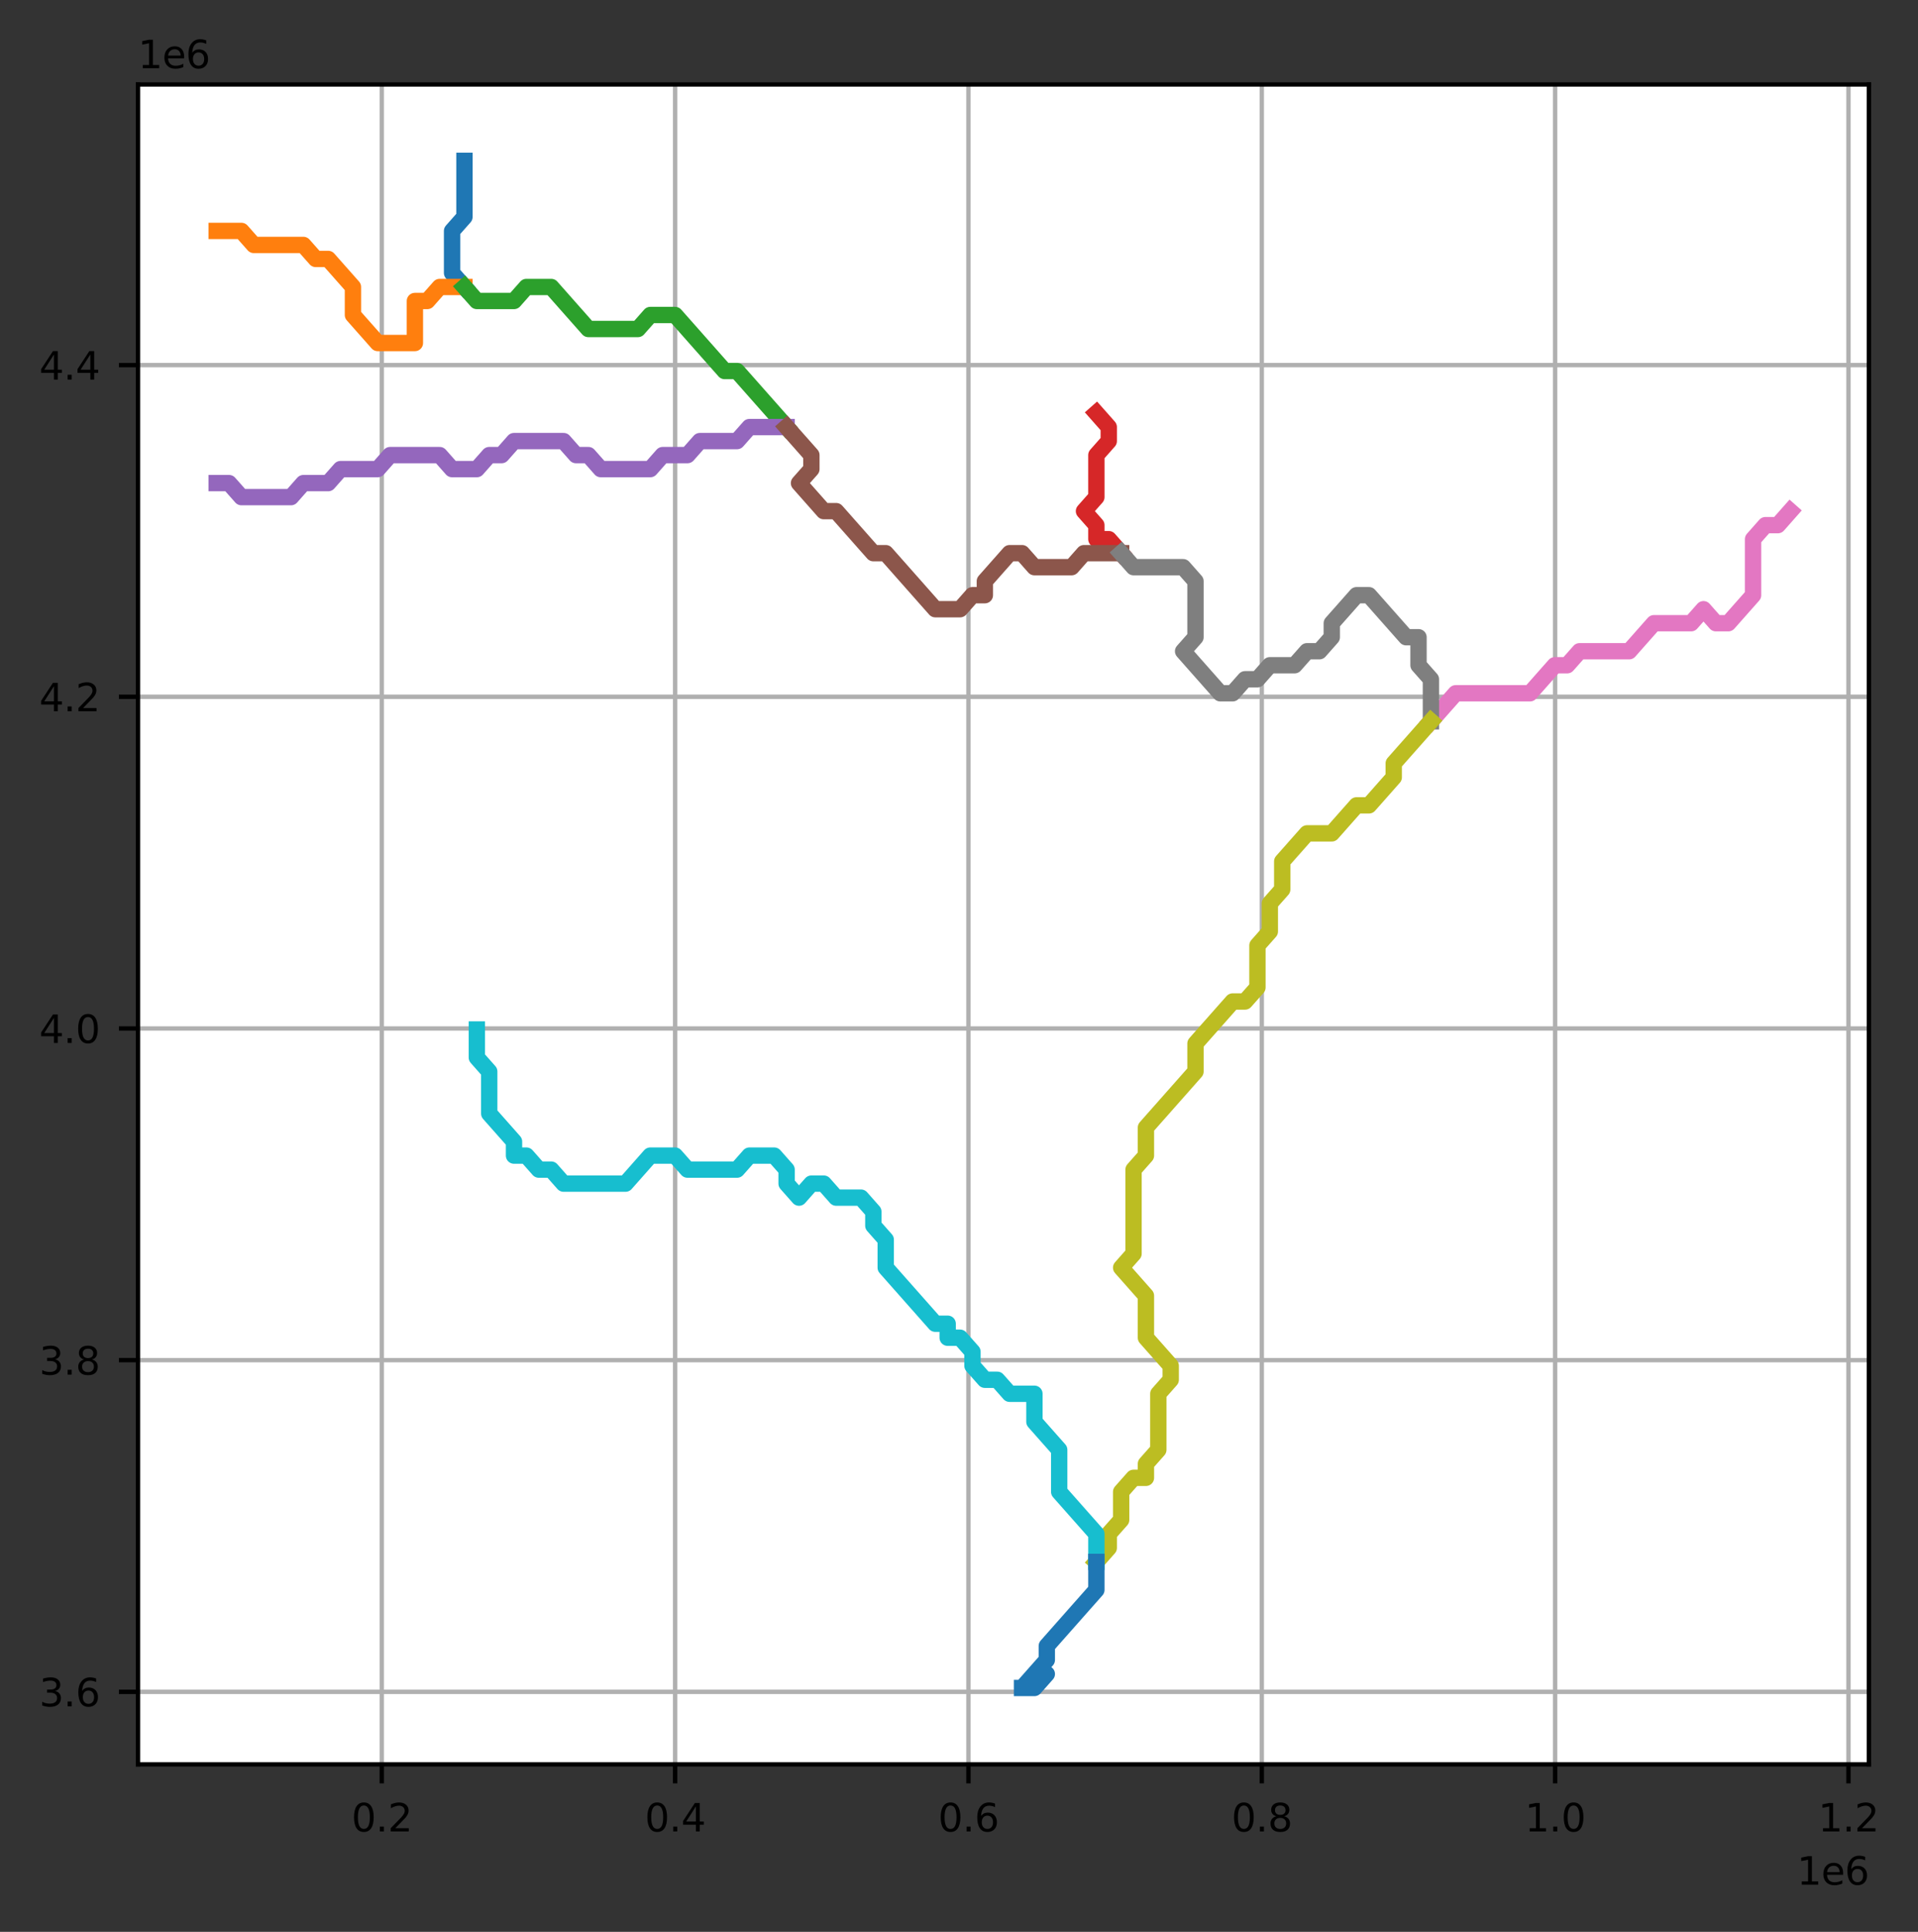 <?xml version="1.0" encoding="utf-8" standalone="no"?>
<!DOCTYPE svg PUBLIC "-//W3C//DTD SVG 1.1//EN"
  "http://www.w3.org/Graphics/SVG/1.1/DTD/svg11.dtd">
<svg height="354.668pt" version="1.1" viewBox="0 0 352.165 354.668" width="352.165pt" xmlns="http://www.w3.org/2000/svg" xmlns:xlink="http://www.w3.org/1999/xlink">
 <rect x="0" y="0" width="352.165" height="354.668" fill="#333333" stroke="none"/>
 <defs>
  <style type="text/css">*{stroke-linecap:butt;stroke-linejoin:round;}</style>
 </defs>
 <g id="figure_1">
  <g id="patch_1">
   <path d="M 0 354.668 
L 352.165 354.668 
L 352.165 0 
L 0 0 
z
" style="fill:none;"/>
  </g>
  <g id="axes_1">
   <g id="patch_2">
    <path d="M 25.332 323.919 
L 343.152 323.919 
L 343.152 15.519 
L 25.332 15.519 
z
" style="fill:#ffffff;"/>
   </g>
   <g id="matplotlib.axis_1">
    <g id="xtick_1">
     <g id="line2d_1">
      <path clip-path="url(#p0d6609235e)" d="M 70.097 323.919 
L 70.097 15.519 
" style="fill:none;stroke:#b0b0b0;stroke-linecap:square;stroke-width:0.8;"/>
     </g>
     <g id="line2d_2">
      <defs>
       <path d="M 0 0 
L 0 3.5 
" id="ma30e18cf3f" style="stroke:#000000;stroke-width:0.8;"/>
      </defs>
      <g>
       <use style="stroke:#000000;stroke-width:0.8;" x="70.097" xlink:href="#ma30e18cf3f" y="323.919"/>
      </g>
     </g>
     <g id="text_1">
      <!-- 0.2 -->
      <g transform="translate(64.53 336.238)scale(0.07 -0.07)">
       <defs>
        <path d="M 2034 4250 
Q 1547 4250 1301 3770 
Q 1056 3291 1056 2328 
Q 1056 1369 1301 889 
Q 1547 409 2034 409 
Q 2525 409 2770 889 
Q 3016 1369 3016 2328 
Q 3016 3291 2770 3770 
Q 2525 4250 2034 4250 
z
M 2034 4750 
Q 2819 4750 3233 4129 
Q 3647 3509 3647 2328 
Q 3647 1150 3233 529 
Q 2819 -91 2034 -91 
Q 1250 -91 836 529 
Q 422 1150 422 2328 
Q 422 3509 836 4129 
Q 1250 4750 2034 4750 
z
" id="DejaVuSans-30" transform="scale(0.016)"/>
        <path d="M 684 794 
L 1344 794 
L 1344 0 
L 684 0 
L 684 794 
z
" id="DejaVuSans-2e" transform="scale(0.016)"/>
        <path d="M 1228 531 
L 3431 531 
L 3431 0 
L 469 0 
L 469 531 
Q 828 903 1448 1529 
Q 2069 2156 2228 2338 
Q 2531 2678 2651 2914 
Q 2772 3150 2772 3378 
Q 2772 3750 2511 3984 
Q 2250 4219 1831 4219 
Q 1534 4219 1204 4116 
Q 875 4013 500 3803 
L 500 4441 
Q 881 4594 1212 4672 
Q 1544 4750 1819 4750 
Q 2544 4750 2975 4387 
Q 3406 4025 3406 3419 
Q 3406 3131 3298 2873 
Q 3191 2616 2906 2266 
Q 2828 2175 2409 1742 
Q 1991 1309 1228 531 
z
" id="DejaVuSans-32" transform="scale(0.016)"/>
       </defs>
       <use xlink:href="#DejaVuSans-30"/>
       <use x="63.623" xlink:href="#DejaVuSans-2e"/>
       <use x="95.41" xlink:href="#DejaVuSans-32"/>
      </g>
     </g>
    </g>
    <g id="xtick_2">
     <g id="line2d_3">
      <path clip-path="url(#p0d6609235e)" d="M 123.957 323.919 
L 123.957 15.519 
" style="fill:none;stroke:#b0b0b0;stroke-linecap:square;stroke-width:0.8;"/>
     </g>
     <g id="line2d_4">
      <g>
       <use style="stroke:#000000;stroke-width:0.8;" x="123.957" xlink:href="#ma30e18cf3f" y="323.919"/>
      </g>
     </g>
     <g id="text_2">
      <!-- 0.4 -->
      <g transform="translate(118.391 336.238)scale(0.07 -0.07)">
       <defs>
        <path d="M 2419 4116 
L 825 1625 
L 2419 1625 
L 2419 4116 
z
M 2253 4666 
L 3047 4666 
L 3047 1625 
L 3713 1625 
L 3713 1100 
L 3047 1100 
L 3047 0 
L 2419 0 
L 2419 1100 
L 313 1100 
L 313 1709 
L 2253 4666 
z
" id="DejaVuSans-34" transform="scale(0.016)"/>
       </defs>
       <use xlink:href="#DejaVuSans-30"/>
       <use x="63.623" xlink:href="#DejaVuSans-2e"/>
       <use x="95.41" xlink:href="#DejaVuSans-34"/>
      </g>
     </g>
    </g>
    <g id="xtick_3">
     <g id="line2d_5">
      <path clip-path="url(#p0d6609235e)" d="M 177.817 323.919 
L 177.817 15.519 
" style="fill:none;stroke:#b0b0b0;stroke-linecap:square;stroke-width:0.8;"/>
     </g>
     <g id="line2d_6">
      <g>
       <use style="stroke:#000000;stroke-width:0.8;" x="177.817" xlink:href="#ma30e18cf3f" y="323.919"/>
      </g>
     </g>
     <g id="text_3">
      <!-- 0.6 -->
      <g transform="translate(172.251 336.238)scale(0.07 -0.07)">
       <defs>
        <path d="M 2113 2584 
Q 1688 2584 1439 2293 
Q 1191 2003 1191 1497 
Q 1191 994 1439 701 
Q 1688 409 2113 409 
Q 2538 409 2786 701 
Q 3034 994 3034 1497 
Q 3034 2003 2786 2293 
Q 2538 2584 2113 2584 
z
M 3366 4563 
L 3366 3988 
Q 3128 4100 2886 4159 
Q 2644 4219 2406 4219 
Q 1781 4219 1451 3797 
Q 1122 3375 1075 2522 
Q 1259 2794 1537 2939 
Q 1816 3084 2150 3084 
Q 2853 3084 3261 2657 
Q 3669 2231 3669 1497 
Q 3669 778 3244 343 
Q 2819 -91 2113 -91 
Q 1303 -91 875 529 
Q 447 1150 447 2328 
Q 447 3434 972 4092 
Q 1497 4750 2381 4750 
Q 2619 4750 2861 4703 
Q 3103 4656 3366 4563 
z
" id="DejaVuSans-36" transform="scale(0.016)"/>
       </defs>
       <use xlink:href="#DejaVuSans-30"/>
       <use x="63.623" xlink:href="#DejaVuSans-2e"/>
       <use x="95.41" xlink:href="#DejaVuSans-36"/>
      </g>
     </g>
    </g>
    <g id="xtick_4">
     <g id="line2d_7">
      <path clip-path="url(#p0d6609235e)" d="M 231.678 323.919 
L 231.678 15.519 
" style="fill:none;stroke:#b0b0b0;stroke-linecap:square;stroke-width:0.8;"/>
     </g>
     <g id="line2d_8">
      <g>
       <use style="stroke:#000000;stroke-width:0.8;" x="231.678" xlink:href="#ma30e18cf3f" y="323.919"/>
      </g>
     </g>
     <g id="text_4">
      <!-- 0.8 -->
      <g transform="translate(226.112 336.238)scale(0.07 -0.07)">
       <defs>
        <path d="M 2034 2216 
Q 1584 2216 1326 1975 
Q 1069 1734 1069 1313 
Q 1069 891 1326 650 
Q 1584 409 2034 409 
Q 2484 409 2743 651 
Q 3003 894 3003 1313 
Q 3003 1734 2745 1975 
Q 2488 2216 2034 2216 
z
M 1403 2484 
Q 997 2584 770 2862 
Q 544 3141 544 3541 
Q 544 4100 942 4425 
Q 1341 4750 2034 4750 
Q 2731 4750 3128 4425 
Q 3525 4100 3525 3541 
Q 3525 3141 3298 2862 
Q 3072 2584 2669 2484 
Q 3125 2378 3379 2068 
Q 3634 1759 3634 1313 
Q 3634 634 3220 271 
Q 2806 -91 2034 -91 
Q 1263 -91 848 271 
Q 434 634 434 1313 
Q 434 1759 690 2068 
Q 947 2378 1403 2484 
z
M 1172 3481 
Q 1172 3119 1398 2916 
Q 1625 2713 2034 2713 
Q 2441 2713 2670 2916 
Q 2900 3119 2900 3481 
Q 2900 3844 2670 4047 
Q 2441 4250 2034 4250 
Q 1625 4250 1398 4047 
Q 1172 3844 1172 3481 
z
" id="DejaVuSans-38" transform="scale(0.016)"/>
       </defs>
       <use xlink:href="#DejaVuSans-30"/>
       <use x="63.623" xlink:href="#DejaVuSans-2e"/>
       <use x="95.41" xlink:href="#DejaVuSans-38"/>
      </g>
     </g>
    </g>
    <g id="xtick_5">
     <g id="line2d_9">
      <path clip-path="url(#p0d6609235e)" d="M 285.538 323.919 
L 285.538 15.519 
" style="fill:none;stroke:#b0b0b0;stroke-linecap:square;stroke-width:0.8;"/>
     </g>
     <g id="line2d_10">
      <g>
       <use style="stroke:#000000;stroke-width:0.8;" x="285.538" xlink:href="#ma30e18cf3f" y="323.919"/>
      </g>
     </g>
     <g id="text_5">
      <!-- 1.0 -->
      <g transform="translate(279.972 336.238)scale(0.07 -0.07)">
       <defs>
        <path d="M 794 531 
L 1825 531 
L 1825 4091 
L 703 3866 
L 703 4441 
L 1819 4666 
L 2450 4666 
L 2450 531 
L 3481 531 
L 3481 0 
L 794 0 
L 794 531 
z
" id="DejaVuSans-31" transform="scale(0.016)"/>
       </defs>
       <use xlink:href="#DejaVuSans-31"/>
       <use x="63.623" xlink:href="#DejaVuSans-2e"/>
       <use x="95.41" xlink:href="#DejaVuSans-30"/>
      </g>
     </g>
    </g>
    <g id="xtick_6">
     <g id="line2d_11">
      <path clip-path="url(#p0d6609235e)" d="M 339.399 323.919 
L 339.399 15.519 
" style="fill:none;stroke:#b0b0b0;stroke-linecap:square;stroke-width:0.8;"/>
     </g>
     <g id="line2d_12">
      <g>
       <use style="stroke:#000000;stroke-width:0.8;" x="339.399" xlink:href="#ma30e18cf3f" y="323.919"/>
      </g>
     </g>
     <g id="text_6">
      <!-- 1.2 -->
      <g transform="translate(333.833 336.238)scale(0.07 -0.07)">
       <use xlink:href="#DejaVuSans-31"/>
       <use x="63.623" xlink:href="#DejaVuSans-2e"/>
       <use x="95.41" xlink:href="#DejaVuSans-32"/>
      </g>
     </g>
    </g>
    <g id="text_7">
     <!-- 1e6 -->
     <g transform="translate(329.937 346.012)scale(0.07 -0.07)">
      <defs>
       <path d="M 3597 1894 
L 3597 1613 
L 953 1613 
Q 991 1019 1311 708 
Q 1631 397 2203 397 
Q 2534 397 2845 478 
Q 3156 559 3463 722 
L 3463 178 
Q 3153 47 2828 -22 
Q 2503 -91 2169 -91 
Q 1331 -91 842 396 
Q 353 884 353 1716 
Q 353 2575 817 3079 
Q 1281 3584 2069 3584 
Q 2775 3584 3186 3129 
Q 3597 2675 3597 1894 
z
M 3022 2063 
Q 3016 2534 2758 2815 
Q 2500 3097 2075 3097 
Q 1594 3097 1305 2825 
Q 1016 2553 972 2059 
L 3022 2063 
z
" id="DejaVuSans-65" transform="scale(0.016)"/>
      </defs>
      <use xlink:href="#DejaVuSans-31"/>
      <use x="63.623" xlink:href="#DejaVuSans-65"/>
      <use x="125.146" xlink:href="#DejaVuSans-36"/>
     </g>
    </g>
   </g>
   <g id="matplotlib.axis_2">
    <g id="ytick_1">
     <g id="line2d_13">
      <path clip-path="url(#p0d6609235e)" d="M 25.332 310.61 
L 343.152 310.61 
" style="fill:none;stroke:#b0b0b0;stroke-linecap:square;stroke-width:0.8;"/>
     </g>
     <g id="line2d_14">
      <defs>
       <path d="M 0 0 
L -3.5 0 
" id="m1c667d1ece" style="stroke:#000000;stroke-width:0.8;"/>
      </defs>
      <g>
       <use style="stroke:#000000;stroke-width:0.8;" x="25.332" xlink:href="#m1c667d1ece" y="310.61"/>
      </g>
     </g>
     <g id="text_8">
      <!-- 3.6 -->
      <g transform="translate(7.2 313.269)scale(0.07 -0.07)">
       <defs>
        <path d="M 2597 2516 
Q 3050 2419 3304 2112 
Q 3559 1806 3559 1356 
Q 3559 666 3084 287 
Q 2609 -91 1734 -91 
Q 1441 -91 1130 -33 
Q 819 25 488 141 
L 488 750 
Q 750 597 1062 519 
Q 1375 441 1716 441 
Q 2309 441 2620 675 
Q 2931 909 2931 1356 
Q 2931 1769 2642 2001 
Q 2353 2234 1838 2234 
L 1294 2234 
L 1294 2753 
L 1863 2753 
Q 2328 2753 2575 2939 
Q 2822 3125 2822 3475 
Q 2822 3834 2567 4026 
Q 2313 4219 1838 4219 
Q 1578 4219 1281 4162 
Q 984 4106 628 3988 
L 628 4550 
Q 988 4650 1302 4700 
Q 1616 4750 1894 4750 
Q 2613 4750 3031 4423 
Q 3450 4097 3450 3541 
Q 3450 3153 3228 2886 
Q 3006 2619 2597 2516 
z
" id="DejaVuSans-33" transform="scale(0.016)"/>
       </defs>
       <use xlink:href="#DejaVuSans-33"/>
       <use x="63.623" xlink:href="#DejaVuSans-2e"/>
       <use x="95.41" xlink:href="#DejaVuSans-36"/>
      </g>
     </g>
    </g>
    <g id="ytick_2">
     <g id="line2d_15">
      <path clip-path="url(#p0d6609235e)" d="M 25.332 249.715 
L 343.152 249.715 
" style="fill:none;stroke:#b0b0b0;stroke-linecap:square;stroke-width:0.8;"/>
     </g>
     <g id="line2d_16">
      <g>
       <use style="stroke:#000000;stroke-width:0.8;" x="25.332" xlink:href="#m1c667d1ece" y="249.715"/>
      </g>
     </g>
     <g id="text_9">
      <!-- 3.8 -->
      <g transform="translate(7.2 252.374)scale(0.07 -0.07)">
       <use xlink:href="#DejaVuSans-33"/>
       <use x="63.623" xlink:href="#DejaVuSans-2e"/>
       <use x="95.41" xlink:href="#DejaVuSans-38"/>
      </g>
     </g>
    </g>
    <g id="ytick_3">
     <g id="line2d_17">
      <path clip-path="url(#p0d6609235e)" d="M 25.332 188.82 
L 343.152 188.82 
" style="fill:none;stroke:#b0b0b0;stroke-linecap:square;stroke-width:0.8;"/>
     </g>
     <g id="line2d_18">
      <g>
       <use style="stroke:#000000;stroke-width:0.8;" x="25.332" xlink:href="#m1c667d1ece" y="188.82"/>
      </g>
     </g>
     <g id="text_10">
      <!-- 4.0 -->
      <g transform="translate(7.2 191.48)scale(0.07 -0.07)">
       <use xlink:href="#DejaVuSans-34"/>
       <use x="63.623" xlink:href="#DejaVuSans-2e"/>
       <use x="95.41" xlink:href="#DejaVuSans-30"/>
      </g>
     </g>
    </g>
    <g id="ytick_4">
     <g id="line2d_19">
      <path clip-path="url(#p0d6609235e)" d="M 25.332 127.925 
L 343.152 127.925 
" style="fill:none;stroke:#b0b0b0;stroke-linecap:square;stroke-width:0.8;"/>
     </g>
     <g id="line2d_20">
      <g>
       <use style="stroke:#000000;stroke-width:0.8;" x="25.332" xlink:href="#m1c667d1ece" y="127.925"/>
      </g>
     </g>
     <g id="text_11">
      <!-- 4.2 -->
      <g transform="translate(7.2 130.585)scale(0.07 -0.07)">
       <use xlink:href="#DejaVuSans-34"/>
       <use x="63.623" xlink:href="#DejaVuSans-2e"/>
       <use x="95.41" xlink:href="#DejaVuSans-32"/>
      </g>
     </g>
    </g>
    <g id="ytick_5">
     <g id="line2d_21">
      <path clip-path="url(#p0d6609235e)" d="M 25.332 67.03 
L 343.152 67.03 
" style="fill:none;stroke:#b0b0b0;stroke-linecap:square;stroke-width:0.8;"/>
     </g>
     <g id="line2d_22">
      <g>
       <use style="stroke:#000000;stroke-width:0.8;" x="25.332" xlink:href="#m1c667d1ece" y="67.03"/>
      </g>
     </g>
     <g id="text_12">
      <!-- 4.4 -->
      <g transform="translate(7.2 69.69)scale(0.07 -0.07)">
       <use xlink:href="#DejaVuSans-34"/>
       <use x="63.623" xlink:href="#DejaVuSans-2e"/>
       <use x="95.41" xlink:href="#DejaVuSans-34"/>
      </g>
     </g>
    </g>
    <g id="text_13">
     <!-- 1e6 -->
     <g transform="translate(25.332 12.519)scale(0.07 -0.07)">
      <use xlink:href="#DejaVuSans-31"/>
      <use x="63.623" xlink:href="#DejaVuSans-65"/>
      <use x="125.146" xlink:href="#DejaVuSans-36"/>
     </g>
    </g>
   </g>
   <g id="line2d_23">
    <path clip-path="url(#p0d6609235e)" d="M 85.279 52.686 
L 83.004 50.114 
L 83.004 47.542 
L 83.004 44.97 
L 83.004 42.398 
L 85.279 39.826 
L 85.279 37.254 
L 85.279 34.681 
L 85.279 32.109 
L 85.279 29.537 
" style="fill:none;stroke:#1f77b4;stroke-linecap:square;stroke-width:3;"/>
   </g>
   <g id="line2d_24">
    <path clip-path="url(#p0d6609235e)" d="M 85.279 52.686 
L 83.004 52.686 
L 80.729 52.686 
L 78.454 55.259 
L 76.179 55.259 
L 76.179 57.831 
L 76.179 60.403 
L 76.179 62.975 
L 73.904 62.975 
L 71.629 62.975 
L 69.354 62.975 
L 67.079 60.403 
L 64.804 57.831 
L 64.804 55.259 
L 64.804 52.686 
L 62.529 50.114 
L 60.254 47.542 
L 57.979 47.542 
L 55.704 44.97 
L 53.429 44.97 
L 51.154 44.97 
L 48.879 44.97 
L 46.604 44.97 
L 44.329 42.398 
L 42.054 42.398 
L 39.779 42.398 
" style="fill:none;stroke:#ff7f0e;stroke-linecap:square;stroke-width:3;"/>
   </g>
   <g id="line2d_25">
    <path clip-path="url(#p0d6609235e)" d="M 144.429 78.408 
L 142.154 75.836 
L 139.879 73.264 
L 137.604 70.691 
L 135.329 68.119 
L 133.054 68.119 
L 130.779 65.547 
L 128.504 62.975 
L 126.229 60.403 
L 123.954 57.831 
L 121.679 57.831 
L 119.404 57.831 
L 117.129 60.403 
L 114.854 60.403 
L 112.579 60.403 
L 110.304 60.403 
L 108.029 60.403 
L 105.754 57.831 
L 103.479 55.259 
L 101.204 52.686 
L 98.929 52.686 
L 96.654 52.686 
L 94.379 55.259 
L 92.104 55.259 
L 89.829 55.259 
L 87.554 55.259 
L 85.279 52.686 
" style="fill:none;stroke:#2ca02c;stroke-linecap:square;stroke-width:3;"/>
   </g>
   <g id="line2d_26">
    <path clip-path="url(#p0d6609235e)" d="M 205.855 101.557 
L 203.58 98.985 
L 201.305 98.985 
L 201.305 96.413 
L 199.03 93.841 
L 201.305 91.269 
L 201.305 88.696 
L 201.305 86.124 
L 201.305 83.552 
L 203.58 80.98 
L 203.58 78.408 
L 201.305 75.836 
" style="fill:none;stroke:#d62728;stroke-linecap:square;stroke-width:3;"/>
   </g>
   <g id="line2d_27">
    <path clip-path="url(#p0d6609235e)" d="M 144.429 78.408 
L 142.154 78.408 
L 139.879 78.408 
L 137.604 78.408 
L 135.329 80.98 
L 133.054 80.98 
L 130.779 80.98 
L 128.504 80.98 
L 126.229 83.552 
L 123.954 83.552 
L 121.679 83.552 
L 119.404 86.124 
L 117.129 86.124 
L 114.854 86.124 
L 112.579 86.124 
L 110.304 86.124 
L 108.029 83.552 
L 105.754 83.552 
L 103.479 80.98 
L 101.204 80.98 
L 98.929 80.98 
L 96.654 80.98 
L 94.379 80.98 
L 92.104 83.552 
L 89.829 83.552 
L 87.554 86.124 
L 85.279 86.124 
L 83.004 86.124 
L 80.729 83.552 
L 78.454 83.552 
L 76.179 83.552 
L 73.904 83.552 
L 71.629 83.552 
L 69.354 86.124 
L 67.079 86.124 
L 64.804 86.124 
L 62.529 86.124 
L 60.254 88.696 
L 57.979 88.696 
L 55.704 88.696 
L 53.429 91.269 
L 51.154 91.269 
L 48.879 91.269 
L 46.604 91.269 
L 44.329 91.269 
L 42.054 88.696 
L 39.779 88.696 
" style="fill:none;stroke:#9467bd;stroke-linecap:square;stroke-width:3;"/>
   </g>
   <g id="line2d_28">
    <path clip-path="url(#p0d6609235e)" d="M 205.855 101.557 
L 203.58 101.557 
L 201.305 101.557 
L 199.03 101.557 
L 196.755 104.129 
L 194.48 104.129 
L 192.205 104.129 
L 189.93 104.129 
L 187.655 101.557 
L 185.379 101.557 
L 183.104 104.129 
L 180.829 106.701 
L 180.829 109.274 
L 178.554 109.274 
L 176.279 111.846 
L 174.004 111.846 
L 171.729 111.846 
L 169.454 109.274 
L 167.179 106.701 
L 164.904 104.129 
L 162.629 101.557 
L 160.354 101.557 
L 158.079 98.985 
L 155.804 96.413 
L 153.529 93.841 
L 151.254 93.841 
L 148.979 91.269 
L 146.704 88.696 
L 148.979 86.124 
L 148.979 83.552 
L 146.704 80.98 
L 144.429 78.408 
" style="fill:none;stroke:#8c564b;stroke-linecap:square;stroke-width:3;"/>
   </g>
   <g id="line2d_29">
    <path clip-path="url(#p0d6609235e)" d="M 262.73 132.423 
L 265.005 129.851 
L 267.28 127.279 
L 269.555 127.279 
L 271.83 127.279 
L 274.105 127.279 
L 276.38 127.279 
L 278.655 127.279 
L 280.93 127.279 
L 283.205 124.706 
L 285.48 122.134 
L 287.755 122.134 
L 290.03 119.562 
L 292.305 119.562 
L 294.58 119.562 
L 296.855 119.562 
L 299.13 119.562 
L 301.405 116.99 
L 303.68 114.418 
L 305.955 114.418 
L 308.23 114.418 
L 310.505 114.418 
L 312.78 111.846 
L 315.055 114.418 
L 317.33 114.418 
L 319.605 111.846 
L 321.88 109.274 
L 321.88 106.701 
L 321.88 104.129 
L 321.88 101.557 
L 321.88 98.985 
L 324.155 96.413 
L 326.43 96.413 
L 328.705 93.841 
" style="fill:none;stroke:#e377c2;stroke-linecap:square;stroke-width:3;"/>
   </g>
   <g id="line2d_30">
    <path clip-path="url(#p0d6609235e)" d="M 262.73 132.423 
L 262.73 129.851 
L 262.73 127.279 
L 262.73 124.706 
L 260.455 122.134 
L 260.455 119.562 
L 260.455 116.99 
L 258.18 116.99 
L 255.905 114.418 
L 253.63 111.846 
L 251.355 109.274 
L 249.08 109.274 
L 246.805 111.846 
L 244.53 114.418 
L 244.53 116.99 
L 242.255 119.562 
L 239.98 119.562 
L 237.705 122.134 
L 235.43 122.134 
L 233.155 122.134 
L 230.88 124.706 
L 228.605 124.706 
L 226.33 127.279 
L 224.055 127.279 
L 221.78 124.706 
L 219.505 122.134 
L 217.23 119.562 
L 219.505 116.99 
L 219.505 114.418 
L 219.505 111.846 
L 219.505 109.274 
L 219.505 106.701 
L 217.23 104.129 
L 214.955 104.129 
L 212.68 104.129 
L 210.405 104.129 
L 208.13 104.129 
L 205.855 101.557 
" style="fill:none;stroke:#7f7f7f;stroke-linecap:square;stroke-width:3;"/>
   </g>
   <g id="line2d_31">
    <path clip-path="url(#p0d6609235e)" d="M 201.305 286.751 
L 203.58 284.179 
L 203.58 281.607 
L 205.855 279.035 
L 205.855 276.463 
L 205.855 273.891 
L 208.13 271.319 
L 210.405 271.319 
L 210.405 268.746 
L 212.68 266.174 
L 212.68 263.602 
L 212.68 261.03 
L 212.68 258.458 
L 212.68 255.886 
L 214.955 253.314 
L 214.955 250.741 
L 212.68 248.169 
L 210.405 245.597 
L 210.405 243.025 
L 210.405 240.453 
L 210.405 237.881 
L 208.13 235.309 
L 205.855 232.736 
L 208.13 230.164 
L 208.13 227.592 
L 208.13 225.02 
L 208.13 222.448 
L 208.13 219.876 
L 208.13 217.304 
L 208.13 214.731 
L 210.405 212.159 
L 210.405 209.587 
L 210.405 207.015 
L 212.68 204.443 
L 214.955 201.871 
L 217.23 199.299 
L 219.505 196.726 
L 219.505 194.154 
L 219.505 191.582 
L 221.78 189.01 
L 224.055 186.438 
L 226.33 183.866 
L 228.605 183.866 
L 230.88 181.294 
L 230.88 178.721 
L 230.88 176.149 
L 230.88 173.577 
L 233.155 171.005 
L 233.155 168.433 
L 233.155 165.861 
L 235.43 163.289 
L 235.43 160.716 
L 235.43 158.144 
L 237.705 155.572 
L 239.98 153 
L 242.255 153 
L 244.53 153 
L 246.805 150.428 
L 249.08 147.856 
L 251.355 147.856 
L 253.63 145.284 
L 255.905 142.711 
L 255.905 140.139 
L 258.18 137.567 
L 260.455 134.995 
L 262.73 132.423 
" style="fill:none;stroke:#bcbd22;stroke-linecap:square;stroke-width:3;"/>
   </g>
   <g id="line2d_32">
    <path clip-path="url(#p0d6609235e)" d="M 201.305 286.751 
L 201.305 284.179 
L 201.305 281.607 
L 199.03 279.035 
L 196.755 276.463 
L 194.48 273.891 
L 194.48 271.319 
L 194.48 268.746 
L 194.48 266.174 
L 192.205 263.602 
L 189.93 261.03 
L 189.93 258.458 
L 189.93 255.886 
L 187.655 255.886 
L 185.379 255.886 
L 183.104 253.314 
L 180.829 253.314 
L 178.554 250.741 
L 178.554 248.169 
L 176.279 245.597 
L 174.004 245.597 
L 174.004 243.025 
L 171.729 243.025 
L 169.454 240.453 
L 167.179 237.881 
L 164.904 235.309 
L 162.629 232.736 
L 162.629 230.164 
L 162.629 227.592 
L 160.354 225.02 
L 160.354 222.448 
L 158.079 219.876 
L 155.804 219.876 
L 153.529 219.876 
L 151.254 217.304 
L 148.979 217.304 
L 146.704 219.876 
L 144.429 217.304 
L 144.429 214.731 
L 142.154 212.159 
L 139.879 212.159 
L 137.604 212.159 
L 135.329 214.731 
L 133.054 214.731 
L 130.779 214.731 
L 128.504 214.731 
L 126.229 214.731 
L 123.954 212.159 
L 121.679 212.159 
L 119.404 212.159 
L 117.129 214.731 
L 114.854 217.304 
L 112.579 217.304 
L 110.304 217.304 
L 108.029 217.304 
L 105.754 217.304 
L 103.479 217.304 
L 101.204 214.731 
L 98.929 214.731 
L 96.654 212.159 
L 94.379 212.159 
L 94.379 209.587 
L 92.104 207.015 
L 89.829 204.443 
L 89.829 201.871 
L 89.829 199.299 
L 89.829 196.726 
L 87.554 194.154 
L 87.554 191.582 
L 87.554 189.01 
" style="fill:none;stroke:#17becf;stroke-linecap:square;stroke-width:3;"/>
   </g>
   <g id="line2d_33">
    <path clip-path="url(#p0d6609235e)" d="M 187.655 309.901 
L 189.93 309.901 
L 192.205 307.329 
L 187.655 309.901 
L 192.205 304.756 
L 192.205 302.184 
L 194.48 299.612 
L 196.755 297.04 
L 199.03 294.468 
L 201.305 291.896 
L 201.305 289.324 
L 201.305 286.751 
" style="fill:none;stroke:#1f77b4;stroke-linecap:square;stroke-width:3;"/>
   </g>
   <g id="patch_3">
    <path d="M 25.332 323.919 
L 25.332 15.519 
" style="fill:none;stroke:#000000;stroke-linecap:square;stroke-linejoin:miter;stroke-width:0.8;"/>
   </g>
   <g id="patch_4">
    <path d="M 343.152 323.919 
L 343.152 15.519 
" style="fill:none;stroke:#000000;stroke-linecap:square;stroke-linejoin:miter;stroke-width:0.8;"/>
   </g>
   <g id="patch_5">
    <path d="M 25.332 323.919 
L 343.152 323.919 
" style="fill:none;stroke:#000000;stroke-linecap:square;stroke-linejoin:miter;stroke-width:0.8;"/>
   </g>
   <g id="patch_6">
    <path d="M 25.332 15.519 
L 343.152 15.519 
" style="fill:none;stroke:#000000;stroke-linecap:square;stroke-linejoin:miter;stroke-width:0.8;"/>
   </g>
  </g>
 </g>
 <defs>
  <clipPath id="p0d6609235e">
   <rect height="308.4" width="317.82" x="25.332" y="15.519"/>
  </clipPath>
 </defs>
</svg>

